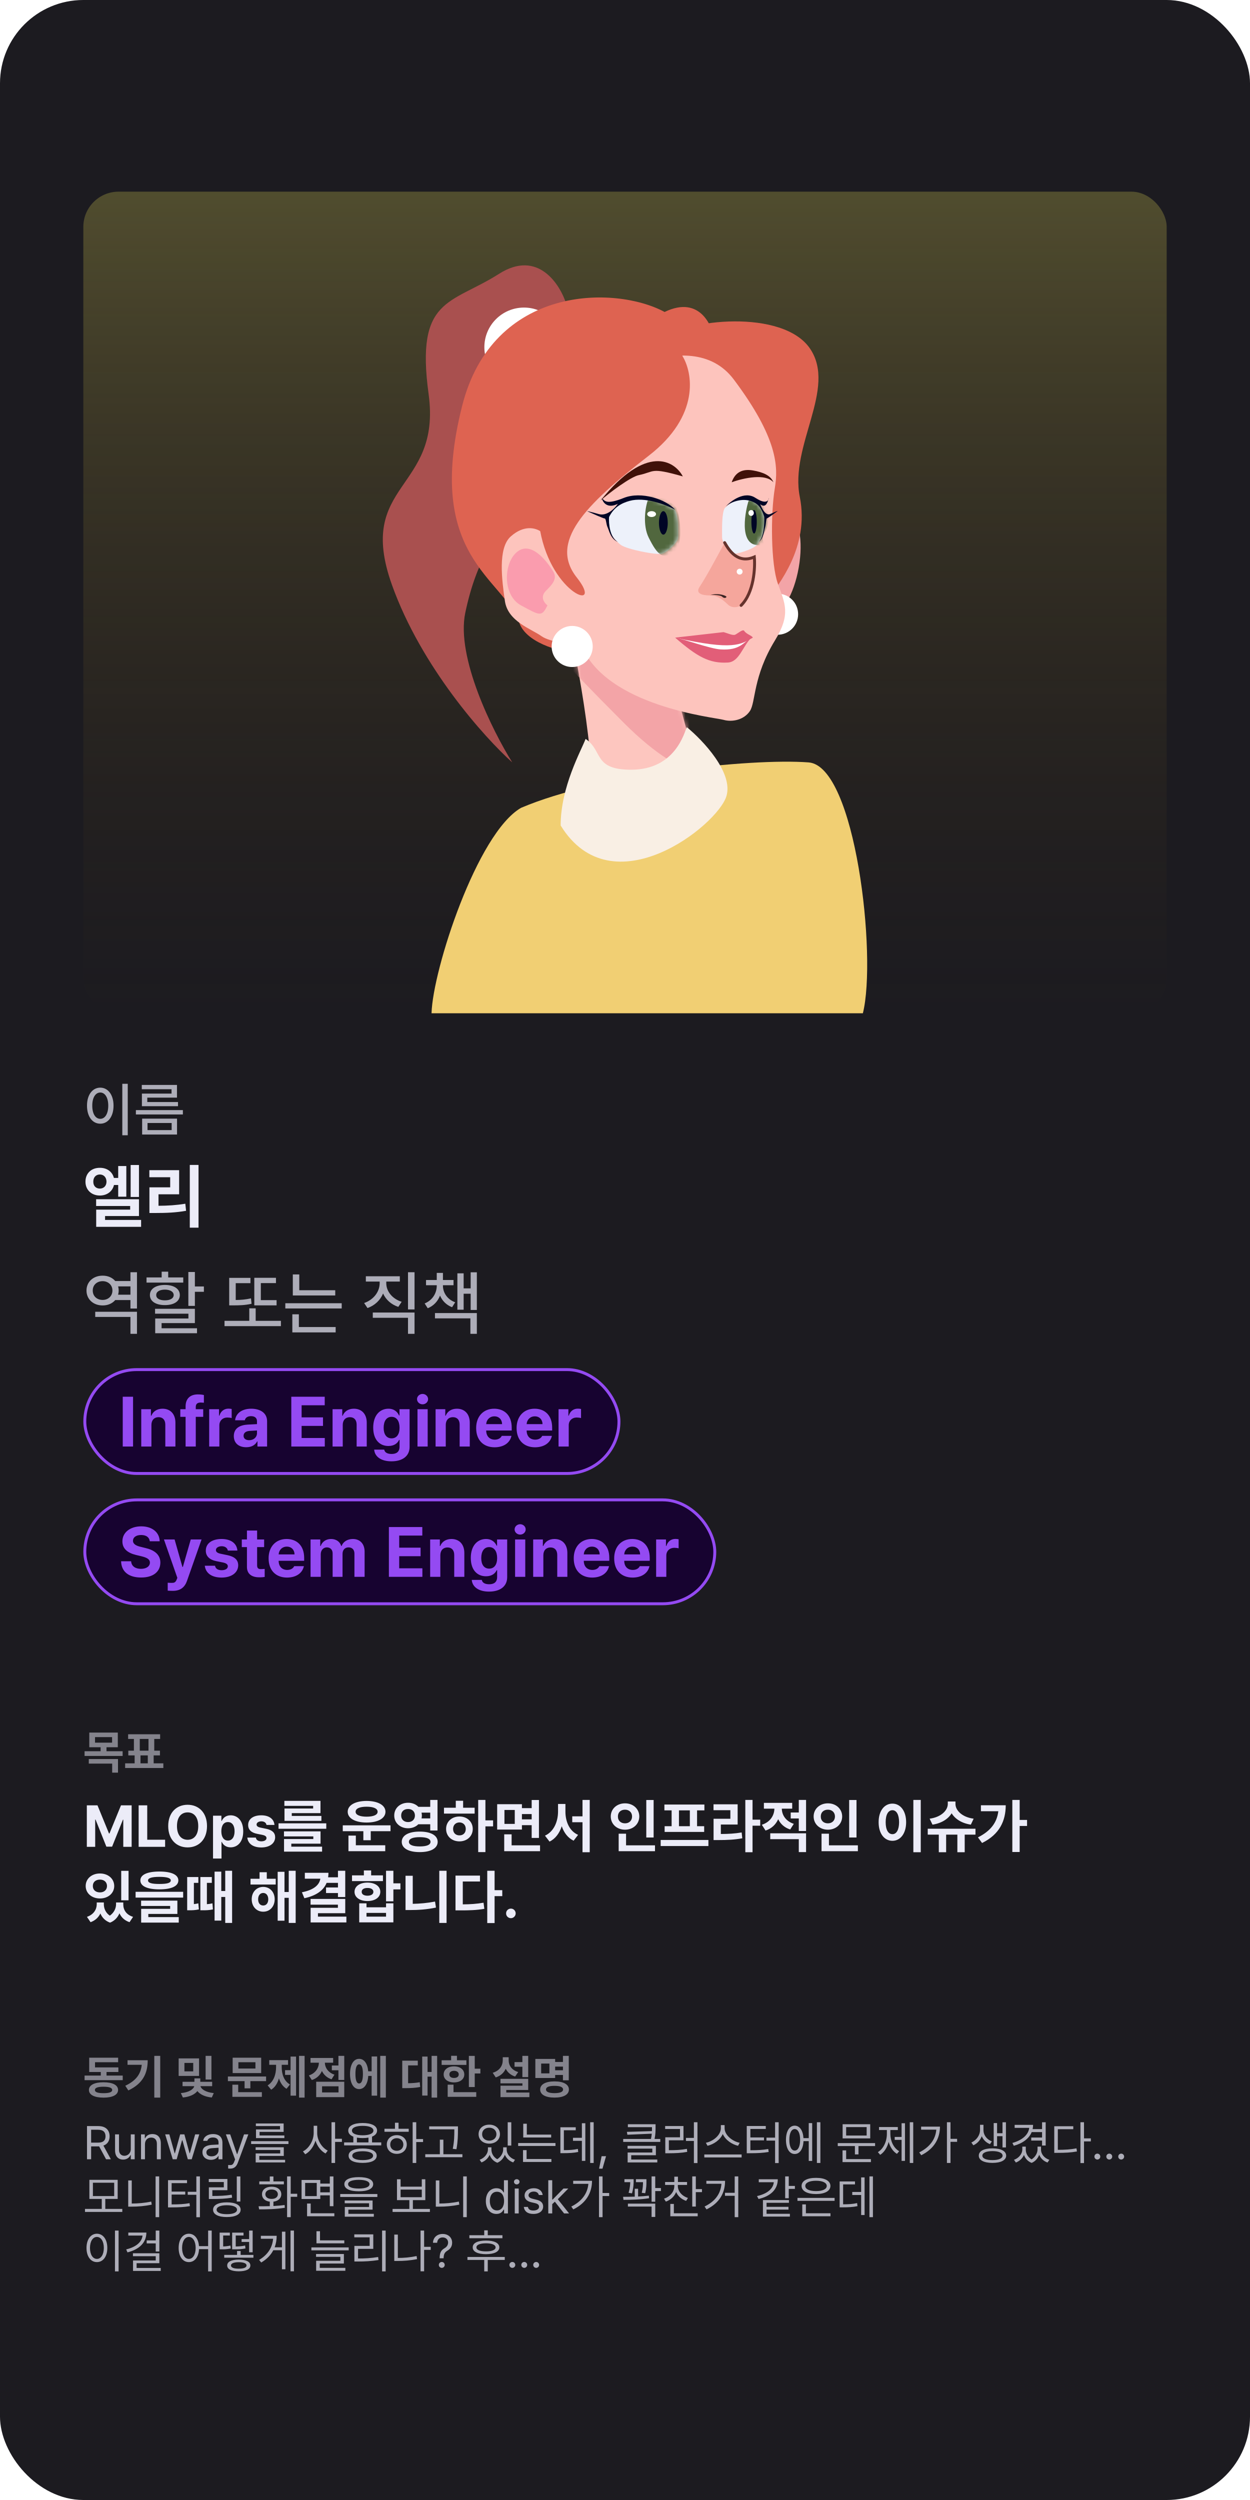 <svg width="300" height="600" viewBox="0 0 300 600" fill="none" xmlns="http://www.w3.org/2000/svg">
<rect width="300" height="600" rx="20" fill="#1C1B20"/>
<rect x="20" y="46" width="260" height="197.183" rx="8.451" fill="url(#paint0_linear_988_3579)" fill-opacity="0.5"/>
<ellipse cx="187.187" cy="135.422" rx="4.577" ry="11.972" transform="rotate(9.959 187.187 135.422)" fill="#F3A4A7"/>
<circle cx="186.62" cy="147.409" r="4.93" fill="white"/>
<path d="M140.191 195.296C144.698 192.761 139.486 163.019 136.317 148.465C143.477 148.465 157.937 149.099 158.5 151.634C159.064 154.17 165.543 178.043 168.712 189.663L152.515 216.775C146.529 210.672 135.684 197.832 140.191 195.296Z" fill="#FDC6BF"/>
<mask id="mask0_988_3579" style="mask-type:alpha" maskUnits="userSpaceOnUse" x="136" y="148" width="33" height="69">
<path d="M140.191 195.296C144.698 192.761 139.486 163.019 136.317 148.465C143.477 148.465 157.937 149.099 158.5 151.634C159.064 154.17 165.543 178.043 168.712 189.663L152.515 216.775C146.529 210.672 135.684 197.832 140.191 195.296Z" fill="#FDC6BF"/>
</mask>
<g mask="url(#mask0_988_3579)">
<path d="M167.655 155.508L172.585 185.085C172.585 185.085 165.895 189.663 149.697 173.465C133.5 157.268 129.627 152.339 129.627 152.339L133.852 142.127L167.655 155.508Z" fill="#F3A4A7"/>
</g>
<path d="M119.77 65.719C129.065 59.804 134.441 68.184 135.967 73.114C139.49 73.114 134.557 78.043 132.444 86.846C130.331 95.648 126.81 115.015 122.937 122.057C119.064 129.099 114.486 133.677 111.669 147.057C109.416 157.761 118.242 175.461 122.937 182.972C116.247 176.986 101.108 160.085 94.065 140.367C85.262 115.719 106.037 117.832 102.868 94.592C99.699 71.353 108.15 73.114 119.77 65.719Z" fill="#A9504F"/>
<circle cx="125.754" cy="83.324" r="9.507" fill="white"/>
<path d="M110.916 97.409C118.24 68.394 147.535 68.418 159.507 74.873C168.238 70.648 171.293 78.747 171.529 82.268L153.571 152.691C152.817 159.733 127.747 158.254 124.648 149.521C120.775 138.606 101.761 133.676 110.916 97.409Z" fill="#DE6351"/>
<path d="M194.414 83.676C187.935 74.099 164.484 76.516 158.498 81.563C150.752 91.421 170.536 98.113 173.353 105.507C175.606 111.423 182.981 134.497 184.859 143.183C186.385 140.601 194.414 131.563 191.949 119.24C189.484 106.916 200.893 93.254 194.414 83.676Z" fill="#DE6351"/>
<path d="M185.963 117.127C186.808 112.057 186.667 105.154 176.104 91.069C165.54 76.985 140.543 92.479 135.965 98.817C131.388 105.155 131.388 128.747 129.977 127.691C128.566 126.634 125.752 125.93 122.583 128.747C119.414 131.564 120.47 139.31 121.174 144.24C121.878 149.169 127.512 150.93 129.977 152.691C131.949 154.099 137.137 154.686 139.484 154.803C145.472 169.592 171.529 172.157 173.641 172.761C175.754 173.365 178.571 172.761 179.979 170.648C181.388 168.536 180.699 162.354 185.963 153.747C189.839 147.409 188.43 144.944 186.667 140.015C185.02 135.409 184.907 123.465 185.963 117.127Z" fill="#FDC4BD"/>
<path d="M132.797 137.198C133.853 138.959 132.447 140.367 131.038 141.776C129.151 143.663 131.395 145.296 131.39 145.296C129.984 148.113 129.628 147.761 125.051 145.296C120.473 142.832 120.825 134.734 124.346 132.269C127.868 129.804 131.741 135.438 132.797 137.198Z" fill="#FA9CAE"/>
<path d="M169.768 153.728C174.538 154.026 178.422 154.093 180.331 153.023C177.866 155.136 177.779 156.382 175.05 156.545C170.584 156.81 164.328 155.209 162.726 153.023C164.694 154.008 167.206 153.568 169.768 153.728Z" fill="white"/>
<path d="M162.021 153.032C176.106 156.193 177.749 154.675 180.683 153.032C180.402 152.468 179.158 152.266 178.571 151.359C178.219 151.006 177.162 151.967 176.458 152.319C175.895 152.601 174.58 151.945 173.641 151.711L162.021 153.032Z" fill="#E25E78"/>
<path d="M146.53 123.029C148.643 119.86 150.403 120.565 152.868 119.508C154.824 118.67 159.482 120.765 161.619 121.944C162.978 122.973 162.726 127.959 162.726 129.015C162.726 130.071 160.261 132.536 158.852 132.888C157.444 133.24 150.403 131.832 148.995 130.776C147.586 129.719 144.417 126.198 146.53 123.029Z" fill="#EDF1FA"/>
<mask id="mask1_988_3579" style="mask-type:alpha" maskUnits="userSpaceOnUse" x="145" y="119" width="18" height="14">
<path d="M146.529 123.03C148.642 119.861 150.402 120.565 152.867 119.509C154.823 118.671 159.481 120.766 161.618 121.945C162.977 122.973 162.725 127.959 162.725 129.016C162.725 130.072 160.26 132.537 158.851 132.889C157.443 133.241 150.402 131.832 148.994 130.776C147.585 129.72 144.416 126.199 146.529 123.03Z" fill="#EDF1FA"/>
</mask>
<g mask="url(#mask1_988_3579)">
<path d="M155.684 129.016C154.259 126.165 154.745 121.739 155.684 119.509C157.093 117.748 161.669 120.565 162.373 121.973C163.078 123.382 164.157 130.315 162.021 132.185C159.204 134.651 157.798 133.242 155.684 129.016Z" fill="#51673E"/>
</g>
<path d="M148.291 130.071C146.319 128.944 146.061 125.611 146.178 124.086C147.367 121.707 149.144 120.755 151.106 120.212C154.719 119.212 159.663 121.034 162.021 122.327C159.909 119.863 153.923 117.817 149.697 119.508C145.472 121.198 145.12 120.212 144.416 119.508C144.768 120.916 146.035 122.043 148.289 120.916C147.585 121.973 145.683 123.945 143.711 123.381C141.74 122.818 141.012 122.677 140.895 122.677C142.186 123.264 144.838 124.438 145.12 124.438C145.472 124.438 145.472 125.846 145.824 126.55C146.176 127.254 146.532 129.366 148.291 130.071Z" fill="#000525"/>
<ellipse cx="159.205" cy="125.494" rx="1.056" ry="2.817" fill="#000525"/>
<ellipse cx="156.387" cy="123.381" rx="1.056" ry="0.704" fill="white"/>
<path d="M183.207 122.991C181.915 119.822 180.838 120.526 179.331 119.47C178.135 118.631 175.286 120.727 173.979 121.906C173.149 122.934 173.303 127.92 173.303 128.976C173.303 130.033 174.81 132.498 175.671 132.85C176.533 133.202 180.838 131.793 181.7 130.737C182.561 129.681 184.499 126.16 183.207 122.991Z" fill="#EDF1FA"/>
<mask id="mask2_988_3579" style="mask-type:alpha" maskUnits="userSpaceOnUse" x="173" y="119" width="11" height="14">
<path d="M183.208 122.991C181.916 119.822 180.839 120.526 179.332 119.47C178.136 118.631 175.287 120.727 173.98 121.906C173.15 122.934 173.304 127.92 173.304 128.976C173.304 130.033 174.811 132.498 175.672 132.85C176.534 133.202 180.839 131.793 181.701 130.737C182.562 129.681 184.5 126.16 183.208 122.991Z" fill="#EDF1FA"/>
</mask>
<g mask="url(#mask2_988_3579)">
<path d="M183.654 127.547C185.032 125.294 184.228 120.27 183.654 118.04C182.792 116.28 179.994 119.097 179.563 120.505C179.133 121.914 176.966 130.859 182.093 130.859C184.91 130.859 181.931 130.364 183.654 127.547Z" fill="#51673E"/>
</g>
<path d="M183.422 124.047C183.494 125.573 183.336 128.906 182.13 130.033C183.206 129.328 183.423 127.216 183.639 126.512C183.854 125.808 183.854 124.399 184.069 124.399C184.242 124.399 185.864 123.225 186.653 122.639C186.582 122.639 186.137 122.779 184.931 123.343C183.725 123.906 182.875 122.057 182.444 121C183.593 121.939 184.105 120.903 184.368 119.988C184.462 119.826 184.5 119.639 184.5 119.469C184.464 119.626 184.421 119.804 184.368 119.988C184.074 120.494 183.229 120.751 181.27 119.469C178.686 117.779 175.455 120.174 174.163 121.582C175.549 120.339 178.181 119.511 180.332 120.296C181.633 120.771 182.643 121.499 183.422 124.047Z" fill="#000525"/>
<ellipse rx="0.646" ry="2.817" transform="matrix(-1 0 0 1 180.979 125.226)" fill="#000525"/>
<ellipse rx="0.646" ry="0.704" transform="matrix(-1 0 0 1 180.275 123.113)" fill="white"/>
<path d="M155.685 109.38C168.08 99.803 166.249 89.427 163.784 85.437C163.784 70.951 143.007 78.395 129.627 88.606C116.246 98.817 126.81 111.845 129.627 127.338C132.443 142.831 145.122 147.057 138.432 138.606C131.742 130.155 140.192 121.352 155.685 109.38Z" fill="#DE6351"/>
<path d="M144.111 120.155C155.13 106.451 161.881 110.567 163.879 114.338C155.907 112.074 157.246 113.217 153.315 114.029C151.364 114.432 146.351 118.179 144.111 120.155Z" fill="#401109"/>
<path d="M175.604 115.745C178.575 114.664 183.781 113.593 185.618 115.744C184.977 114.122 183.149 113.324 180.682 112.903C178.216 112.482 176.45 113.316 175.604 115.745Z" fill="#401109"/>
<path d="M103.57 243.183C103.852 232.761 114.486 199.986 125.049 193.883C144.063 185.784 179.979 181.921 194.063 182.977C205.331 183.822 210.495 229.568 207.091 243.183H103.57Z" fill="#F1CF73"/>
<path d="M140.543 177.338C139.486 180.155 134.557 188.817 134.557 198.113C146.881 218.183 172.233 198.113 174.345 191.071C176.036 185.437 168.712 177.69 164.838 174.521C164.251 175.695 162.184 184.733 151.458 184.733C142.303 184.733 144.768 180.155 140.543 177.338Z" fill="#F9EFE4"/>
<path d="M172.937 155.86C177.707 156.158 178.422 154.093 180.331 153.023C178.219 155.136 177.427 158.847 174.698 159.009C170.232 159.275 167.303 157.601 162.021 153.023C164.134 153.376 170.376 155.699 172.937 155.86Z" fill="#E25E78"/>
<g filter="url(#filter0_f_988_3579)">
<path d="M181.035 133.677C177.091 135.367 174.97 132.112 173.913 130.234C171.448 134.811 169.338 138.685 167.93 140.797C166.522 142.91 169.691 142.91 170.747 142.91C171.803 142.91 173.212 143.614 174.62 145.023C175.747 146.149 177.254 145.675 177.866 145.296C180.965 142.198 181.27 136.259 181.035 133.677Z" fill="#F5A69C"/>
</g>
<path d="M173.916 130.234C174.972 132.112 177.092 135.367 181.035 133.677C181.27 136.259 180.965 142.198 177.866 145.296" stroke="#65332D" stroke-width="0.704" stroke-linecap="round"/>
<path d="M170.473 142.831C172.163 142.268 173.994 142.831 174.346 143.183C174.346 143.535 173.788 143.68 173.29 143.183C172.937 142.831 171.06 142.714 170.473 142.831Z" fill="#3A2323"/>
<circle cx="177.515" cy="137.198" r="0.704" fill="white"/>
<circle cx="137.324" cy="155.156" r="4.93" fill="white"/>
<path d="M30.66 260.113H29.353V272.464H30.66V260.113ZM20.88 265.353C20.88 268.015 22.208 269.693 24.071 269.686C25.901 269.693 27.249 268.015 27.249 265.353C27.249 262.719 25.901 261.041 24.071 261.034C22.208 261.041 20.88 262.719 20.88 265.353ZM22.146 265.353C22.139 263.421 22.923 262.21 24.071 262.203C25.199 262.21 25.983 263.421 25.983 265.353C25.983 267.313 25.199 268.517 24.071 268.517C22.923 268.517 22.139 267.313 22.146 265.353ZM43.891 266.426H32.613V267.471H43.891V266.426ZM34.029 261.419H41.168V262.465H34.057V265.491H42.722V264.487H35.35V263.428H42.475V260.388H34.029V261.419ZM34.112 272.285H42.488V268.475H34.112V272.285ZM35.405 271.226V269.521H41.196V271.226H35.405Z" fill="#ECECF8" fill-opacity="0.7"/>
<path d="M33.353 279.6H31.356V287.275H33.353V279.6ZM20.512 283.61C20.503 285.558 21.948 286.928 23.961 286.928C25.686 286.928 27.006 285.921 27.353 284.403H28.368V287.209H30.316V279.847H28.368V282.703H27.337C26.957 281.192 25.653 280.26 23.961 280.276C21.948 280.26 20.503 281.58 20.512 283.61ZM22.393 283.61C22.385 282.529 23.037 281.886 23.961 281.877C24.877 281.886 25.546 282.529 25.562 283.61C25.546 284.642 24.877 285.253 23.961 285.261C23.037 285.253 22.385 284.642 22.393 283.61ZM23.07 289.437H31.24V290.312H23.087V294.438H33.864V292.787H25.216V291.847H33.353V287.819H23.07V289.437ZM47.646 279.583H45.55V294.636H47.646V279.583ZM35.845 282.538H40.846V284.964H35.862V291.12H37.215C39.955 291.12 42.191 291.03 44.659 290.592L44.477 288.892C42.274 289.255 40.334 289.371 38.04 289.387V286.631H42.992V280.838H35.845V282.538Z" fill="#ECECF8"/>
<path d="M32.874 314.823H22.855V316.061H31.306V320.121H32.874V314.823ZM20.759 309.723C20.751 311.827 22.41 313.313 24.638 313.305C25.892 313.313 26.965 312.826 27.659 312.017H31.306V314.047H32.874V305.332H31.306V307.445H27.659C26.974 306.636 25.892 306.149 24.638 306.158C22.41 306.149 20.751 307.635 20.759 309.723ZM22.261 309.723C22.253 308.402 23.252 307.486 24.638 307.478C25.967 307.486 26.982 308.402 26.982 309.723C26.982 311.076 25.967 311.976 24.638 311.984C23.252 311.976 22.253 311.076 22.261 309.723ZM28.343 310.73C28.434 310.416 28.484 310.078 28.484 309.723C28.484 309.376 28.434 309.046 28.352 308.733H31.306V310.73H28.343ZM46.772 305.283H45.204V313.42H46.772V310.036H48.934V308.749H46.772V305.283ZM35.168 307.825H43.982V306.587H40.367V305.2H38.8V306.587H35.168V307.825ZM35.977 310.812C35.969 312.314 37.405 313.23 39.575 313.222C41.746 313.23 43.157 312.314 43.157 310.812C43.157 309.319 41.746 308.386 39.575 308.386C37.405 308.386 35.969 309.319 35.977 310.812ZM37.215 315.285H45.22V316.441H37.248V319.973H47.283V318.784H38.783V317.546H46.772V314.113H37.215V315.285ZM37.496 310.812C37.479 310.012 38.296 309.517 39.575 309.508C40.846 309.517 41.671 310.012 41.688 310.812C41.671 311.613 40.846 312.083 39.575 312.083C38.296 312.083 37.479 311.613 37.496 310.812ZM66.38 312.034H62.6V307.94H66.231V306.669H61.032V313.288H66.38V312.034ZM53.885 318.273H67.42V317.002H61.362V313.998H59.827V317.002H53.885V318.273ZM55.008 313.288H55.883C57.45 313.296 58.787 313.255 60.372 312.908L60.24 311.604C58.961 311.893 57.805 311.984 56.576 312.001V307.957H60.108V306.686H55.008V313.288ZM80.459 309.657H71.827V305.861H70.275V310.911H80.459V309.657ZM68.476 314.031H82.01V312.776H68.476V314.031ZM70.16 319.775H80.558V318.487H71.728V315.434H70.16V319.775ZM92.706 307.99V307.577H95.957V306.306H87.804V307.577H91.121V307.99C91.113 309.995 89.694 311.926 87.391 312.727L88.2 313.932C89.958 313.313 91.27 312.042 91.938 310.441C92.607 311.926 93.894 313.09 95.594 313.651L96.403 312.43C94.117 311.712 92.706 309.888 92.706 307.99ZM89.471 316.275H97.921V320.121H99.489V315.005H89.471V316.275ZM97.921 314.262H99.489V305.332H97.921V314.262ZM106.306 308.584V308.452H108.848V307.198H106.306V305.498H104.821V307.198H102.246V308.452H104.821V308.584C104.812 310.375 103.789 312.067 101.916 312.826L102.658 313.981C104.094 313.395 105.085 312.289 105.605 310.944C106.133 312.182 107.107 313.197 108.501 313.734L109.244 312.545C107.362 311.877 106.306 310.251 106.306 308.584ZM104.392 316.408H112.892V320.121H114.443V315.137H104.392V316.408ZM109.772 314.328H111.274V310.499H112.958V314.394H114.443V305.349H112.958V309.211H111.274V305.597H109.772V314.328Z" fill="#ECECF8" fill-opacity="0.7"/>
<rect x="20.352" y="328.704" width="128.197" height="24.93" rx="12.465" fill="#170330"/>
<path d="M31.934 335.219H29.458V347.169H31.934V335.219ZM36.341 341.986C36.341 340.806 37.042 340.121 38.057 340.121C39.072 340.121 39.666 340.781 39.675 341.887V347.169H42.101V341.458C42.109 339.37 40.888 338.091 39.015 338.091C37.686 338.091 36.729 338.743 36.324 339.775H36.225V338.207H33.898V347.169H36.341V341.986ZM48.769 338.207H46.987V337.662C46.987 336.911 47.407 336.614 48.191 336.606C48.324 336.614 48.579 336.622 48.934 336.655V334.806C48.505 334.707 48.035 334.658 47.482 334.658C45.683 334.658 44.544 335.64 44.544 337.53V338.207H43.273V340.039H44.544V347.169H46.987V340.039H48.769V338.207ZM50.205 347.169H52.648V342.069C52.64 340.971 53.457 340.204 54.562 340.204C54.901 340.204 55.371 340.261 55.602 340.336V338.157C55.388 338.108 55.074 338.075 54.827 338.075C53.82 338.075 52.986 338.66 52.664 339.758H52.565V338.207H50.205V347.169ZM56.114 344.66C56.122 346.434 57.385 347.342 59.102 347.334C60.43 347.342 61.288 346.756 61.726 345.931H61.792V347.169H64.103V341.128C64.111 338.966 62.262 338.091 60.306 338.091C57.93 338.091 56.576 339.312 56.428 340.864H58.755C58.887 340.253 59.407 339.882 60.24 339.874C61.156 339.882 61.668 340.311 61.676 341.062V341.788C61.297 341.805 60.092 341.862 59.448 341.904C57.723 342.011 56.122 342.663 56.114 344.66ZM58.458 344.594C58.458 343.901 58.994 343.497 59.844 343.422C60.257 343.389 61.305 343.331 61.676 343.315V343.967C61.685 344.916 60.909 345.642 59.795 345.65C59.011 345.642 58.458 345.279 58.458 344.594ZM69.912 347.169H77.951V345.122H72.388V342.217H77.521V340.171H72.388V337.266H77.934V335.219H69.912V347.169ZM82.258 341.986C82.258 340.806 82.96 340.121 83.975 340.121C84.99 340.121 85.584 340.781 85.593 341.887V347.169H88.019V341.458C88.027 339.37 86.806 338.091 84.932 338.091C83.604 338.091 82.646 338.743 82.242 339.775H82.143V338.207H79.816V347.169H82.258V341.986ZM93.944 350.718C96.494 350.718 98.293 349.554 98.302 347.268V338.207H95.875V339.709H95.776C95.446 338.982 94.72 338.091 93.218 338.091C91.237 338.091 89.57 339.601 89.57 342.63C89.57 345.617 91.196 347.045 93.218 347.037C94.662 347.045 95.454 346.311 95.776 345.584H95.892V347.218C95.883 348.465 95.124 348.952 93.994 348.952C93.02 348.952 92.343 348.63 92.211 347.912H89.801C89.942 349.603 91.468 350.718 93.944 350.718ZM92.079 342.663C92.071 341.12 92.731 340.039 93.977 340.039C95.207 340.039 95.892 341.07 95.892 342.663C95.892 344.256 95.198 345.197 93.977 345.205C92.739 345.197 92.071 344.214 92.079 342.663ZM100.2 347.169H102.642V338.207H100.2V347.169ZM100.084 335.797C100.084 336.474 100.687 337.035 101.421 337.035C102.147 337.035 102.75 336.474 102.741 335.797C102.75 335.104 102.147 334.551 101.421 334.542C100.687 334.551 100.084 335.104 100.084 335.797ZM106.983 341.986C106.983 340.806 107.685 340.121 108.7 340.121C109.715 340.121 110.309 340.781 110.317 341.887V347.169H112.744V341.458C112.752 339.37 111.531 338.091 109.657 338.091C108.328 338.091 107.371 338.743 106.967 339.775H106.868V338.207H104.541V347.169H106.983V341.986ZM118.702 347.351C120.914 347.342 122.399 346.269 122.746 344.611H120.419C120.179 345.147 119.585 345.51 118.752 345.518C117.489 345.51 116.688 344.677 116.688 343.323H122.812V342.63C122.812 339.577 120.955 338.091 118.603 338.091C115.979 338.091 114.27 339.964 114.279 342.729C114.27 345.568 115.954 347.342 118.702 347.351ZM116.688 341.788C116.738 340.757 117.53 339.915 118.653 339.923C119.742 339.915 120.493 340.699 120.501 341.788H116.688ZM128.407 347.351C130.619 347.342 132.104 346.269 132.451 344.611H130.124C129.884 345.147 129.29 345.51 128.457 345.518C127.194 345.51 126.394 344.677 126.394 343.323H132.517V342.63C132.517 339.577 130.66 338.091 128.308 338.091C125.684 338.091 123.975 339.964 123.984 342.729C123.975 345.568 125.659 347.342 128.407 347.351ZM126.394 341.788C126.443 340.757 127.235 339.915 128.358 339.923C129.447 339.915 130.198 340.699 130.206 341.788H126.394ZM134.052 347.169H136.495V342.069C136.486 340.971 137.304 340.204 138.409 340.204C138.748 340.204 139.218 340.261 139.449 340.336V338.157C139.235 338.108 138.921 338.075 138.673 338.075C137.667 338.075 136.833 338.66 136.511 339.758H136.412V338.207H134.052V347.169Z" fill="#944AF2"/>
<rect x="20.352" y="328.704" width="128.197" height="24.93" rx="12.465" stroke="#944AF2" stroke-width="0.704"/>
<rect x="20.352" y="359.972" width="151.197" height="24.93" rx="12.465" fill="#170330"/>
<path d="M35.945 369.903H38.321C38.288 367.791 36.547 366.322 33.898 366.322C31.282 366.322 29.367 367.766 29.375 369.936C29.375 371.686 30.613 372.693 32.627 373.188L33.931 373.501C35.235 373.823 35.978 374.203 35.978 375.02C35.978 375.911 35.136 376.522 33.832 376.522C32.511 376.522 31.554 375.911 31.472 374.706H29.062C29.136 377.273 30.977 378.61 33.865 378.602C36.778 378.61 38.478 377.207 38.486 375.02C38.478 373.031 36.951 371.991 34.905 371.521L33.832 371.257C32.8 371.026 31.909 370.638 31.917 369.771C31.925 368.979 32.627 368.401 33.881 368.401C35.094 368.401 35.846 368.954 35.945 369.903ZM41.49 381.804C43.38 381.795 44.362 380.871 44.874 379.427L48.373 369.474H45.782L43.884 376.076H43.785L41.903 369.474H39.345L42.563 378.684L42.415 379.064C42.117 379.839 41.73 379.889 41.243 379.889C40.937 379.889 40.566 379.881 40.252 379.856V381.754C40.566 381.787 41.012 381.795 41.49 381.804ZM54.678 372.132H56.972C56.84 370.431 55.437 369.359 53.176 369.359C50.865 369.359 49.388 370.431 49.396 372.148C49.388 373.477 50.263 374.351 51.971 374.69L53.457 374.987C54.298 375.16 54.678 375.449 54.678 375.911C54.678 376.489 54.084 376.844 53.193 376.852C52.293 376.844 51.724 376.481 51.608 375.779H49.149C49.355 377.529 50.775 378.61 53.193 378.618C55.578 378.61 57.162 377.43 57.17 375.664C57.162 374.376 56.32 373.6 54.579 373.237L52.978 372.907C52.128 372.734 51.814 372.42 51.823 372.016C51.814 371.471 52.417 371.1 53.209 371.092C54.026 371.1 54.571 371.504 54.678 372.132ZM63.393 369.474H61.709V367.328H59.267V369.474H58.029V371.306H59.267V376.027C59.25 377.768 60.455 378.56 62.221 378.552C62.823 378.56 63.261 378.511 63.525 378.47V376.538C63.228 376.563 62.799 376.588 62.551 376.588C62.056 376.571 61.701 376.398 61.709 375.68V371.306H63.393V369.474ZM68.889 378.618C71.101 378.61 72.586 377.537 72.933 375.878H70.606C70.366 376.415 69.772 376.778 68.939 376.786C67.676 376.778 66.876 375.944 66.876 374.591H72.999V373.898C72.999 370.844 71.142 369.359 68.79 369.359C66.166 369.359 64.457 371.232 64.466 373.997C64.457 376.836 66.141 378.61 68.889 378.618ZM66.876 373.056C66.925 372.024 67.717 371.182 68.84 371.191C69.929 371.182 70.68 371.966 70.688 373.056H66.876ZM74.534 378.437H76.977V373.056C76.968 372.041 77.612 371.372 78.446 371.372C79.279 371.372 79.84 371.942 79.832 372.825V378.437H82.209V372.957C82.201 372.008 82.745 371.372 83.661 371.372C84.462 371.372 85.073 371.867 85.064 372.891V378.437H87.507V372.412C87.507 370.456 86.344 369.359 84.685 369.359C83.373 369.359 82.349 370.027 81.978 371.042H81.895C81.598 370.011 80.682 369.359 79.453 369.359C78.248 369.359 77.34 369.994 76.96 371.042H76.861V369.474H74.534V378.437ZM93.333 378.437H101.372V376.39H95.809V373.485H100.942V371.438H95.809V368.533H101.355V366.487H93.333V378.437ZM105.679 373.254C105.679 372.074 106.381 371.389 107.396 371.389C108.411 371.389 109.005 372.049 109.013 373.155V378.437H111.44V372.726C111.448 370.638 110.227 369.359 108.353 369.359C107.025 369.359 106.067 370.011 105.663 371.042H105.564V369.474H103.237V378.437H105.679V373.254ZM117.365 381.985C119.915 381.985 121.714 380.822 121.723 378.536V369.474H119.296V370.976H119.197C118.867 370.25 118.141 369.359 116.639 369.359C114.658 369.359 112.991 370.869 112.991 373.898C112.991 376.885 114.617 378.313 116.639 378.304C118.083 378.313 118.875 377.578 119.197 376.852H119.313V378.486C119.304 379.732 118.545 380.219 117.415 380.219C116.441 380.219 115.764 379.897 115.632 379.179H113.222C113.363 380.871 114.889 381.985 117.365 381.985ZM115.5 373.931C115.492 372.387 116.152 371.306 117.398 371.306C118.628 371.306 119.313 372.338 119.313 373.931C119.313 375.523 118.62 376.464 117.398 376.472C116.16 376.464 115.492 375.482 115.5 373.931ZM123.621 378.437H126.063V369.474H123.621V378.437ZM123.505 367.064C123.505 367.741 124.108 368.302 124.842 368.302C125.568 368.302 126.171 367.741 126.162 367.064C126.171 366.371 125.568 365.818 124.842 365.81C124.108 365.818 123.505 366.371 123.505 367.064ZM130.404 373.254C130.404 372.074 131.106 371.389 132.121 371.389C133.136 371.389 133.73 372.049 133.738 373.155V378.437H136.165V372.726C136.173 370.638 134.952 369.359 133.078 369.359C131.749 369.359 130.792 370.011 130.388 371.042H130.289V369.474H127.962V378.437H130.404V373.254ZM142.123 378.618C144.335 378.61 145.82 377.537 146.167 375.878H143.84C143.6 376.415 143.006 376.778 142.173 376.786C140.91 376.778 140.109 375.944 140.109 374.591H146.233V373.898C146.233 370.844 144.376 369.359 142.024 369.359C139.4 369.359 137.691 371.232 137.7 373.997C137.691 376.836 139.375 378.61 142.123 378.618ZM140.109 373.056C140.159 372.024 140.951 371.182 142.074 371.191C143.163 371.182 143.914 371.966 143.922 373.056H140.109ZM151.828 378.618C154.04 378.61 155.525 377.537 155.872 375.878H153.545C153.305 376.415 152.711 376.778 151.878 376.786C150.615 376.778 149.815 375.944 149.815 374.591H155.938V373.898C155.938 370.844 154.081 369.359 151.729 369.359C149.105 369.359 147.396 371.232 147.405 373.997C147.396 376.836 149.08 378.61 151.828 378.618ZM149.815 373.056C149.864 372.024 150.656 371.182 151.779 371.191C152.868 371.182 153.619 371.966 153.627 373.056H149.815ZM157.473 378.437H159.916V373.336C159.907 372.239 160.725 371.471 161.83 371.471C162.169 371.471 162.639 371.529 162.87 371.603V369.425C162.656 369.375 162.342 369.342 162.094 369.342C161.088 369.342 160.254 369.928 159.932 371.026H159.833V369.474H157.473V378.437Z" fill="#944AF2"/>
<rect x="20.352" y="359.972" width="151.197" height="24.93" rx="12.465" stroke="#944AF2" stroke-width="0.704"/>
<path d="M28.275 415.818H21.43V419.339H24.148V420.296H20.297V421.429H29.43V420.296H25.557V419.339H28.275V415.818ZM21.309 423.267H26.921V425.435H28.319V422.167H21.309V423.267ZM22.806 418.238V416.907H26.899V418.238H22.806ZM39.201 423.201H36.879V421.297H38.387V420.164H37.022V417.347H38.431V416.225H30.75V417.347H32.137V420.164H30.794V421.297H32.313V423.201H30.035V424.323H39.201V423.201ZM33.545 420.164V417.347H35.636V420.164H33.545ZM33.721 423.201V421.297H35.471V423.201H33.721Z" fill="#ECECF8" fill-opacity="0.5"/>
<path d="M20.839 433.281V443.239H22.847V436.692H22.93L25.529 443.198H26.905L29.504 436.72H29.587V443.239H31.595V433.281H29.037L26.272 440.034H26.162L23.397 433.281H20.839ZM33.273 443.239H39.627V441.534H35.336V433.281H33.273V443.239ZM49.682 438.26C49.682 435.007 47.667 433.144 45.033 433.144C42.378 433.144 40.37 435.007 40.37 438.26C40.37 441.499 42.378 443.377 45.033 443.377C47.667 443.377 49.682 441.513 49.682 438.26ZM42.475 438.26C42.475 436.128 43.486 434.98 45.033 434.973C46.567 434.98 47.584 436.128 47.578 438.26C47.584 440.385 46.567 441.541 45.033 441.547C43.486 441.541 42.475 440.385 42.475 438.26ZM51.126 446.045H53.162V442.043H53.217C53.506 442.662 54.132 443.363 55.349 443.363C57.054 443.363 58.382 442.008 58.375 439.512C58.382 436.953 56.999 435.674 55.349 435.674C54.09 435.674 53.499 436.417 53.217 437.022H53.134V435.771H51.126V446.045ZM53.121 439.498C53.114 438.157 53.684 437.297 54.702 437.297C55.755 437.297 56.305 438.198 56.298 439.498C56.305 440.818 55.741 441.733 54.702 441.74C53.691 441.733 53.114 440.846 53.121 439.498ZM63.959 437.985H65.871C65.761 436.568 64.592 435.674 62.707 435.674C60.782 435.674 59.551 436.568 59.558 437.999C59.551 439.106 60.28 439.835 61.703 440.117L62.941 440.365C63.643 440.509 63.959 440.75 63.959 441.135C63.959 441.616 63.464 441.912 62.721 441.919C61.972 441.912 61.497 441.609 61.401 441.025H59.351C59.523 442.483 60.706 443.384 62.721 443.391C64.709 443.384 66.029 442.4 66.036 440.929C66.029 439.856 65.328 439.209 63.877 438.907L62.542 438.632C61.834 438.487 61.573 438.226 61.58 437.889C61.573 437.435 62.075 437.125 62.735 437.119C63.416 437.125 63.87 437.462 63.959 437.985ZM78.305 437.6H66.847V438.907H78.305V437.6ZM68.154 440.736H75.196V441.369H68.168V444.395H77.301V443.198H69.915V442.483H76.93V439.526H68.154V440.736ZM68.25 433.405H75.155V434.038H68.278V437.009H77.136V435.826H70.025V435.152H76.916V432.208H68.25V433.405ZM93.724 438.081H82.266V439.484H87.204V441.658H88.978V439.484H93.724V438.081ZM83.449 434.822C83.449 436.417 85.265 437.407 87.988 437.407C90.698 437.407 92.506 436.417 92.513 434.822C92.506 433.233 90.698 432.236 87.988 432.222C85.265 432.236 83.449 433.233 83.449 434.822ZM83.628 444.285H92.458V442.868H85.402V440.543H83.628V444.285ZM85.347 434.822C85.34 434.024 86.372 433.611 87.988 433.611C89.604 433.611 90.629 434.024 90.629 434.822C90.629 435.585 89.604 435.998 87.988 436.004C86.372 435.998 85.34 435.585 85.347 434.822ZM97.946 432.662C96.048 432.655 94.604 433.941 94.618 435.729C94.604 437.497 96.048 438.79 97.946 438.783C98.936 438.79 99.803 438.425 100.401 437.82H103.255V439.319H105.002V431.988H103.255V433.639H100.415C99.817 433.027 98.943 432.655 97.946 432.662ZM96.282 435.729C96.275 434.732 96.97 434.154 97.946 434.161C98.888 434.154 99.576 434.732 99.583 435.729C99.576 436.692 98.888 437.304 97.946 437.297C96.97 437.304 96.275 436.692 96.282 435.729ZM96.419 442.043C96.419 443.597 98.077 444.512 100.725 444.505C103.372 444.512 105.037 443.597 105.043 442.043C105.037 440.488 103.372 439.574 100.725 439.581C98.077 439.574 96.419 440.488 96.419 442.043ZM98.139 442.043C98.139 441.293 99.067 440.922 100.725 440.915C102.416 440.922 103.317 441.293 103.324 442.043C103.317 442.772 102.416 443.143 100.725 443.143C99.067 443.143 98.139 442.772 98.139 442.043ZM101.165 435.028H103.255V436.417H101.172C101.22 436.197 101.247 435.97 101.247 435.729C101.247 435.489 101.22 435.248 101.165 435.028ZM116.501 431.988H114.768V444.505H116.501V438.329H118.344V436.885H116.501V431.988ZM106.556 435.262H113.915V433.859H111.15V432.181H109.39V433.859H106.556V435.262ZM107.065 438.948C107.058 440.695 108.42 441.926 110.27 441.933C112.093 441.926 113.461 440.695 113.461 438.948C113.461 437.201 112.093 435.956 110.27 435.963C108.42 435.956 107.058 437.201 107.065 438.948ZM108.743 438.948C108.743 437.985 109.383 437.394 110.27 437.38C111.144 437.394 111.783 437.985 111.783 438.948C111.783 439.918 111.144 440.495 110.27 440.488C109.383 440.495 108.743 439.918 108.743 438.948ZM125.262 433.006H119.321V439.099H125.262V438.04H127.601V441.107H129.347V432.002H127.601V433.955H125.262V433.006ZM121.012 444.285H129.609V442.882H122.787V440.241H121.012V444.285ZM121.067 437.737V434.395H123.543V437.737H121.067ZM125.262 436.651V435.372H127.601V436.651H125.262ZM135.702 434.822V432.951H133.928V434.822C133.914 437.174 132.937 439.587 130.792 440.557L131.892 441.988C133.323 441.286 134.285 439.938 134.822 438.295C135.344 439.842 136.28 441.094 137.669 441.768L138.742 440.365C136.658 439.464 135.709 437.174 135.702 434.822ZM137.339 437.339H139.801V444.532H141.534V431.988H139.801V435.922H137.339V437.339ZM156.87 432.002H155.109V440.997H156.87V432.002ZM146.582 435.949C146.582 437.813 148.081 439.127 150.007 439.127C151.925 439.127 153.425 437.813 153.431 435.949C153.425 434.113 151.925 432.793 150.007 432.8C148.081 432.793 146.582 434.113 146.582 435.949ZM148.301 435.949C148.287 434.932 149.023 434.32 150.007 434.326C150.956 434.32 151.692 434.932 151.698 435.949C151.692 436.995 150.956 437.6 150.007 437.6C149.023 437.6 148.287 436.995 148.301 435.949ZM148.48 444.285H157.2V442.882H150.254V440.089H148.48V444.285ZM170.019 441.589H158.562V443.047H170.019V441.589ZM159.456 434.491H161.189V438.288H159.511V439.663H169.001V438.288H167.296V434.491H169.056V433.089H159.456V434.491ZM162.949 438.288V434.491H165.563V438.288H162.949ZM180.61 431.988H178.877V444.532H180.61V438.164H182.453V436.72H180.61V431.988ZM171.243 434.45H175.287V436.5H171.257V441.616H172.316C174.517 441.616 176.236 441.541 178.148 441.19L177.997 439.787C176.333 440.069 174.826 440.151 173.004 440.158V437.889H177.034V433.033H171.243V434.45ZM190.128 432.69H183.334V434.079H185.851C185.837 435.633 184.902 437.29 182.838 437.944L183.732 439.333C185.211 438.858 186.208 437.854 186.765 436.61C187.309 437.731 188.264 438.638 189.647 439.072L190.513 437.724C188.54 437.07 187.646 435.551 187.639 434.079H190.128V432.69ZM184.86 441.396H191.71V444.505H193.457V439.993H184.86V441.396ZM189.771 436.431H191.71V439.443H193.457V431.988H191.71V435H189.771V436.431ZM205.561 432.002H203.8V440.997H205.561V432.002ZM195.272 435.949C195.272 437.813 196.772 439.127 198.697 439.127C200.616 439.127 202.115 437.813 202.122 435.949C202.115 434.113 200.616 432.793 198.697 432.8C196.772 432.793 195.272 434.113 195.272 435.949ZM196.992 435.949C196.978 434.932 197.714 434.32 198.697 434.326C199.646 434.32 200.382 434.932 200.389 435.949C200.382 436.995 199.646 437.6 198.697 437.6C197.714 437.6 196.978 436.995 196.992 435.949ZM197.17 444.285H205.891V442.882H198.945V440.089H197.17V444.285ZM220.979 431.988H219.205V444.532H220.979V431.988ZM210.87 437.325C210.863 440.076 212.259 441.795 214.185 441.795C216.069 441.795 217.472 440.076 217.472 437.325C217.472 434.595 216.069 432.868 214.185 432.868C212.259 432.868 210.863 434.595 210.87 437.325ZM212.562 437.325C212.555 435.468 213.208 434.45 214.185 434.45C215.134 434.45 215.773 435.468 215.78 437.325C215.773 439.189 215.134 440.206 214.185 440.2C213.208 440.206 212.555 439.189 212.562 437.325ZM234.115 438.893H222.657V440.31H225.312V444.532H227.073V440.31H229.768V444.532H231.529V440.31H234.115V438.893ZM223.111 436.486L223.799 437.916C225.972 437.586 227.575 436.548 228.393 435.186C229.218 436.555 230.821 437.586 233.001 437.916L233.675 436.486C230.848 436.114 229.308 434.45 229.314 432.965V432.36H227.471V432.965C227.465 434.457 225.931 436.108 223.111 436.486ZM244.719 431.988H242.959V444.477H244.719V438.233H246.494V436.788H244.719V431.988ZM234.706 440.97L235.697 442.318C239.905 440.248 241.363 437.009 241.377 433.267H235.421V434.698H239.596C239.266 437.49 237.67 439.484 234.706 440.97ZM24.924 457.021V456.594H23.218V457.021C23.212 458.238 22.51 459.483 20.866 460.047L21.733 461.326C22.875 460.92 23.645 460.164 24.092 459.235C24.498 460.198 25.233 461.01 26.41 461.436C27.53 460.996 28.259 460.157 28.672 459.187C29.105 460.157 29.889 460.92 31.086 461.326L31.939 460.047C30.268 459.531 29.573 458.327 29.587 457.021V456.594H27.854V457.021C27.854 457.949 27.4 459.022 26.361 459.758C25.351 459.07 24.924 458.025 24.924 457.021ZM20.564 452.647C20.564 454.387 22.036 455.638 23.989 455.632C25.935 455.638 27.407 454.387 27.414 452.647C27.407 450.873 25.935 449.635 23.989 449.635C22.036 449.635 20.564 450.873 20.564 452.647ZM22.283 452.647C22.27 451.677 22.985 451.106 23.989 451.106C24.965 451.106 25.674 451.677 25.681 452.647C25.674 453.589 24.965 454.18 23.989 454.174C22.985 454.18 22.27 453.589 22.283 452.647ZM29.092 456.072H30.852V449.002H29.092V456.072ZM38.252 449.167C35.364 449.167 33.686 449.923 33.686 451.299C33.686 452.695 35.364 453.445 38.252 453.445C41.134 453.445 42.798 452.695 42.805 451.299C42.798 449.923 41.134 449.167 38.252 449.167ZM32.544 455.425H43.96V454.036H32.544V455.425ZM33.864 457.433H40.838V458.121H33.878V461.422H42.901V460.102H35.597V459.345H42.571V456.154H33.864V457.433ZM35.529 451.299C35.522 450.742 36.416 450.446 38.252 450.446C40.102 450.446 40.989 450.742 40.989 451.299C40.989 451.911 40.102 452.152 38.252 452.152C36.416 452.152 35.522 451.911 35.529 451.299ZM53.107 449.194H51.498V460.941H53.107V455.274H54.056V461.505H55.706V448.988H54.056V453.843H53.107V449.194ZM44.923 458.465H45.487C46.147 458.472 46.821 458.451 47.729 458.259L47.605 456.801C47.213 456.897 46.862 456.952 46.532 456.986V451.89H47.605V450.487H44.923V458.465ZM48.087 458.465H48.65C49.421 458.472 50.157 458.458 51.099 458.259L50.989 456.801C50.493 456.918 50.06 456.979 49.654 457V451.89H50.837V450.487H48.087V458.465ZM66.174 450.9H64.028V449.332H62.295V450.9H60.122V452.289H66.174V450.9ZM60.41 455.824C60.41 457.571 61.58 458.809 63.175 458.809C64.778 458.809 65.919 457.571 65.926 455.824C65.919 454.084 64.778 452.86 63.175 452.853C61.58 452.86 60.41 454.084 60.41 455.824ZM61.951 455.824C61.951 454.882 62.446 454.311 63.175 454.311C63.877 454.311 64.379 454.882 64.385 455.824C64.379 456.78 63.877 457.323 63.175 457.323C62.446 457.323 61.951 456.78 61.951 455.824ZM66.641 460.968H68.278V455.48H69.296V461.505H70.96V448.988H69.296V454.077H68.278V449.236H66.641V460.968ZM82.858 448.988H81.111V450.556H78.745C78.8 450.212 78.828 449.848 78.828 449.47H73.161V450.886H76.881C76.647 452.392 75.327 453.582 72.459 454.146L73.051 455.577C75.822 454.971 77.61 453.768 78.387 451.89H81.111V452.991H78.25V454.325H81.111V455.288H82.858V448.988ZM74.536 457.117H81.097V457.874H74.55V461.381H83.133V459.992H76.311V459.166H82.858V455.742H74.536V457.117ZM94.411 448.988H92.651V456.319H94.411V453.458H96.103V452H94.411V448.988ZM84.481 451.464H91.908V450.089H89.075V448.906H87.328V450.089H84.481V451.464ZM85.086 454.036C85.086 455.37 86.351 456.25 88.194 456.25C90.017 456.25 91.275 455.37 91.275 454.036C91.275 452.702 90.017 451.822 88.194 451.822C86.351 451.822 85.086 452.702 85.086 454.036ZM86.214 461.367H94.411V456.801H92.651V457.75H87.96V456.801H86.214V461.367ZM86.805 454.036C86.798 453.451 87.355 453.101 88.194 453.114C89.04 453.101 89.611 453.451 89.611 454.036C89.611 454.641 89.04 454.964 88.194 454.971C87.355 454.964 86.798 454.641 86.805 454.036ZM87.96 459.992V459.098H92.651V459.992H87.96ZM107.175 448.988H105.429V461.505H107.175V448.988ZM97.327 458.41H98.428C100.36 458.417 102.437 458.279 104.631 457.818L104.411 456.374C102.568 456.732 100.752 456.89 99.06 456.918V450.185H97.327V458.41ZM118.702 448.988H116.941V461.532H118.702V455.068H120.545V453.637H118.702V448.988ZM109.321 458.492H110.38C112.588 458.499 114.293 458.451 116.24 458.121L116.047 456.649C114.383 456.938 112.883 457.034 111.068 457.048V451.56H115.194V450.144H109.321V458.492ZM122.622 460.363C123.234 460.363 123.763 459.847 123.763 459.208C123.763 458.575 123.234 458.059 122.622 458.066C121.975 458.059 121.452 458.575 121.466 459.208C121.452 459.847 121.975 460.363 122.622 460.363Z" fill="#ECECF8"/>
<path d="M29.452 498.139H25.568V497.281H28.407V496.18H22.806V494.937H28.352V493.847H21.409V497.281H24.192V498.139H20.297V499.239H29.452V498.139ZM21.342 501.594C21.342 502.766 22.663 503.432 24.853 503.432C27.026 503.432 28.33 502.766 28.341 501.594C28.33 500.406 27.026 499.745 24.853 499.745C22.663 499.745 21.342 500.406 21.342 501.594ZM22.773 501.594C22.767 501.077 23.466 500.813 24.853 500.813C26.212 500.813 26.927 501.077 26.932 501.594C26.927 502.117 26.212 502.364 24.853 502.364C23.466 502.364 22.767 502.117 22.773 501.594ZM38.453 493.407H37.033V503.421H38.453V493.407ZM30.068 500.582L30.805 501.704C34.382 500.015 35.443 497.49 35.449 494.453H30.607V495.553H34.019C33.793 497.776 32.654 499.36 30.068 500.582ZM47.773 494.013H42.876V498.227H47.773V494.013ZM43.404 502.342L43.889 503.399C45.561 503.239 46.755 502.65 47.371 501.858C47.982 502.639 49.165 503.244 50.832 503.399L51.305 502.342C49.319 502.15 48.268 501.363 48.114 500.681H50.92V499.635H48.07V498.81H46.661V499.635H43.812V500.681H46.617C46.464 501.385 45.407 502.177 43.404 502.342ZM44.263 497.127V495.102H46.375V497.127H44.263ZM49.346 499.085H50.744V493.407H49.346V499.085ZM63.86 498.359H54.694V499.47H58.699V501.198H60.086V499.47H63.86V498.359ZM55.772 503.244H62.848V502.122H57.17V500.329H55.772V503.244ZM55.839 497.534H62.683V493.847H55.839V497.534ZM57.214 496.444V494.937H61.307V496.444H57.214ZM73.103 493.407H71.772V503.421H73.103V493.407ZM64.234 500.494L65.081 501.528C66 500.967 66.605 499.976 66.947 498.81C67.288 499.888 67.871 500.78 68.768 501.308L69.593 500.274C68.129 499.437 67.607 497.754 67.612 496.092V495.553H69.131V494.431H64.619V495.553H66.259V496.092C66.259 497.792 65.709 499.586 64.234 500.494ZM68.415 497.974H69.736V502.958H71.056V493.572H69.736V496.84H68.415V497.974ZM82.621 493.407H81.224V495.718H79.639V496.862H81.224V499.195H82.621V493.407ZM74.126 498.106L74.841 499.206C76.019 498.832 76.822 498.034 77.262 497.033C77.697 497.935 78.462 498.667 79.573 499.03L80.266 497.919C78.704 497.396 77.983 496.191 77.966 495.047H79.958V493.913H74.522V495.047H76.536C76.498 496.307 75.749 497.583 74.126 498.106ZM75.887 503.31H82.621V499.613H75.887V503.31ZM77.295 502.188V500.714H81.246V502.188H77.295ZM92.601 493.407H91.259V503.421H92.601V493.407ZM84.007 497.743C84.007 499.993 84.86 501.385 86.186 501.385C87.419 501.385 88.26 500.191 88.381 498.227H89.19V502.958H90.511V493.55H89.19V497.116H88.37C88.216 495.245 87.391 494.117 86.186 494.123C84.86 494.117 84.007 495.503 84.007 497.743ZM85.306 497.743C85.295 496.208 85.625 495.443 86.186 495.443C86.764 495.443 87.105 496.208 87.1 497.743C87.105 499.283 86.764 500.042 86.186 500.031C85.625 500.042 85.295 499.283 85.306 497.743ZM104.914 493.407H103.583V497.27H102.614V493.572H101.327V502.936H102.614V498.392H103.583V503.421H104.914V493.407ZM96.54 501.154H97.234C98.554 501.148 99.621 501.11 100.843 500.879L100.744 499.734C99.775 499.905 98.917 499.96 97.949 499.976V495.696H100.271V494.563H96.54V501.154ZM113.937 493.418H112.529V500.89H113.937V497.633H115.29V496.488H113.937V493.418ZM105.993 495.575H111.934V494.464H109.668V493.396H108.27V494.464H105.993V495.575ZM106.477 497.864C106.477 499.019 107.506 499.778 108.963 499.778C110.416 499.778 111.428 499.019 111.428 497.864C111.428 496.703 110.416 495.927 108.963 495.927C107.506 495.927 106.477 496.703 106.477 497.864ZM107.445 503.244H114.3V502.122H108.842V500.318H107.445V503.244ZM107.852 497.864C107.847 497.308 108.292 497 108.963 496.994C109.64 497 110.097 497.308 110.097 497.864C110.097 498.414 109.64 498.711 108.963 498.711C108.292 498.711 107.847 498.414 107.852 497.864ZM126.767 493.407H125.37V494.904H123.488V496.015H125.37V498.502H126.767V493.407ZM118.25 497.468L118.977 498.579C120.149 498.21 120.935 497.462 121.375 496.499C121.81 497.358 122.558 498.029 123.631 498.37L124.368 497.292C122.773 496.818 122.074 495.658 122.08 494.464V493.737H120.66V494.464C120.655 495.757 119.912 496.978 118.25 497.468ZM120.11 499.998H125.381V500.571H120.121V503.31H127.053V502.21H121.507V501.594H126.767V498.92H120.11V499.998ZM136.505 493.407H135.108V494.871H133.237V494.145H128.484V498.722H133.237V497.996H135.108V499.272H136.505V493.407ZM129.639 501.484C129.639 502.722 130.949 503.426 133.083 503.421C135.223 503.426 136.533 502.722 136.538 501.484C136.533 500.252 135.223 499.531 133.083 499.536C130.949 499.531 129.639 500.252 129.639 501.484ZM129.881 497.611V495.256H131.862V497.611H129.881ZM131.037 501.484C131.037 500.89 131.757 500.604 133.083 500.604C134.415 500.604 135.135 500.89 135.141 501.484C135.135 502.056 134.415 502.353 133.083 502.353C131.757 502.353 131.037 502.056 131.037 501.484ZM133.237 496.862V495.982H135.108V496.862H133.237Z" fill="#ECECF8" fill-opacity="0.5"/>
<path d="M20.88 518.225H21.871V515.133H23.598C23.664 515.133 23.73 515.133 23.791 515.128L25.458 518.225H26.613L24.82 514.946C25.832 514.594 26.305 513.769 26.305 512.712C26.305 511.293 25.452 510.259 23.587 510.259H20.88V518.225ZM21.871 514.231V511.139H23.543C24.825 511.139 25.32 511.761 25.326 512.712C25.32 513.659 24.825 514.231 23.554 514.231H21.871ZM31.389 515.771C31.383 516.888 30.536 517.394 29.859 517.389C29.094 517.394 28.561 516.839 28.561 515.98V512.25H27.614V516.046C27.609 517.565 28.418 518.302 29.551 518.302C30.448 518.302 31.042 517.818 31.323 517.213H31.389V518.225H32.324V512.25H31.389V515.771ZM34.789 514.638C34.789 513.604 35.427 513.02 36.296 513.02C37.144 513.02 37.65 513.571 37.65 514.495V518.225H38.596V514.429C38.602 512.91 37.793 512.173 36.582 512.173C35.675 512.173 35.113 512.575 34.833 513.185H34.756V512.25H33.842V518.225H34.789V514.638ZM41.457 518.225H42.403L43.691 513.67H43.779L45.077 518.225H46.012L47.828 512.25H46.838L45.561 516.784H45.495L44.252 512.25H43.239L41.974 516.806H41.919L40.643 512.25H39.641L41.457 518.225ZM48.587 516.531C48.587 517.697 49.489 518.363 50.623 518.368C51.663 518.363 52.207 517.812 52.405 517.411H52.449V518.225H53.385V514.286C53.39 512.404 51.921 512.173 51.14 512.173C49.819 512.173 48.884 512.839 48.763 513.802H49.754C49.886 513.345 50.342 512.998 51.096 512.998C51.998 512.998 52.449 513.439 52.449 514.198V514.682C52.18 514.687 51.217 514.742 50.832 514.77C49.797 514.847 48.587 515.161 48.587 516.531ZM49.533 516.575C49.539 515.92 50.084 515.617 50.942 515.562C51.228 515.546 52.169 515.474 52.449 515.458V516.057C52.449 516.811 51.855 517.526 50.788 517.521C50.062 517.526 49.539 517.207 49.533 516.575ZM55.288 520.47C56.136 520.464 56.719 520.024 57.071 519.083L59.602 512.25H58.567L56.939 516.993H56.873L55.244 512.25H54.21L56.422 518.269L56.246 518.72C55.932 519.595 55.607 519.617 55.222 519.623C55.074 519.617 54.859 519.612 54.76 519.601V520.448C54.881 520.459 55.085 520.464 55.288 520.47ZM69.23 513.879H60.273V514.561H69.23V513.879ZM61.351 515.991H67.249V516.828H61.362V518.984H68.427V518.357H62.231V517.422H68.107V515.342H61.351V515.991ZM61.406 510.259H67.205V511.062H61.439V513.141H68.25V512.514H62.297V511.656H68.074V509.631H61.406V510.259ZM76.129 511.964V510.182H75.282V511.964C75.271 513.752 74.137 515.628 72.707 516.332L73.257 517.026C74.357 516.437 75.282 515.199 75.716 513.758C76.151 515.117 77.053 516.277 78.132 516.839L78.66 516.145C77.268 515.463 76.129 513.686 76.129 511.964ZM79.562 519.116H80.42V514.055H82.06V513.307H80.42V509.334H79.562V519.116ZM91.501 514.176H89.289V512.795C90.059 512.487 90.494 511.992 90.5 511.337C90.494 510.187 89.174 509.527 87.044 509.521C84.899 509.527 83.578 510.187 83.578 511.337C83.578 511.997 84.019 512.492 84.8 512.795V514.176H82.588V514.891H91.501V514.176ZM83.666 517.367C83.661 518.484 84.921 519.094 87.044 519.094C89.141 519.094 90.4 518.484 90.412 517.367C90.4 516.25 89.141 515.634 87.044 515.639C84.921 515.634 83.661 516.25 83.666 517.367ZM84.47 511.337C84.464 510.633 85.443 510.204 87.044 510.204C88.629 510.204 89.614 510.633 89.619 511.337C89.614 512.052 88.629 512.465 87.044 512.47C85.443 512.465 84.464 512.052 84.47 511.337ZM84.547 517.367C84.536 516.701 85.477 516.31 87.044 516.299C88.596 516.31 89.537 516.701 89.542 517.367C89.537 518.033 88.596 518.429 87.044 518.423C85.477 518.429 84.536 518.033 84.547 517.367ZM85.658 514.176V513.031C86.071 513.103 86.533 513.141 87.044 513.141C87.556 513.141 88.018 513.103 88.431 513.026V514.176H85.658ZM99.897 509.334H99.038V519.116H99.897V514.088H101.536V513.373H99.897V509.334ZM92.271 511.623H98.092V510.908H95.649V509.455H94.791V510.908H92.271V511.623ZM92.832 514.682C92.827 516.008 93.839 516.927 95.231 516.927C96.612 516.927 97.619 516.008 97.63 514.682C97.619 513.362 96.612 512.437 95.231 512.437C93.839 512.437 92.827 513.362 92.832 514.682ZM93.658 514.682C93.652 513.796 94.318 513.158 95.231 513.163C96.133 513.158 96.794 513.796 96.805 514.682C96.794 515.573 96.133 516.2 95.231 516.189C94.318 516.2 93.652 515.573 93.658 514.682ZM109.91 510.325H103.011V511.04H109.04V511.304C109.035 512.476 109.035 513.846 108.666 515.716L109.547 515.815C109.899 513.846 109.899 512.503 109.91 511.304V510.325ZM102.064 517.73H110.977V517.015H106.411V513.516H105.563V517.015H102.064V517.73ZM117.942 515.903V515.364H117.106V515.903C117.095 516.839 116.352 517.884 115.114 518.346L115.555 518.984C116.49 518.632 117.161 517.95 117.513 517.163C117.805 517.983 118.41 518.698 119.362 519.061C120.264 518.682 120.864 517.928 121.166 517.136C121.507 517.956 122.19 518.638 123.169 518.984L123.598 518.346C122.344 517.911 121.601 516.91 121.607 515.903V515.364H120.759V515.903C120.765 516.657 120.27 517.636 119.334 518.214C118.404 517.686 117.937 516.767 117.942 515.903ZM114.861 512.206C114.856 513.549 115.94 514.473 117.425 514.473C118.911 514.473 119.983 513.549 119.989 512.206C119.983 510.842 118.911 509.912 117.425 509.917C115.94 509.912 114.856 510.842 114.861 512.206ZM115.709 512.206C115.698 511.293 116.418 510.644 117.425 510.655C118.421 510.644 119.142 511.293 119.142 512.206C119.142 513.114 118.421 513.752 117.425 513.758C116.418 513.752 115.698 513.114 115.709 512.206ZM121.849 514.935H122.707V509.345H121.849V514.935ZM132.28 512.305H126.437V509.697H125.579V512.998H132.28V512.305ZM124.357 515.034H133.314V514.33H124.357V515.034ZM125.524 518.874H132.335V518.159H126.382V516.035H125.524V518.874ZM142.48 509.334H141.644V519.116H142.48V509.334ZM134.492 516.762H135.108C136.681 516.756 137.639 516.707 138.772 516.476L138.684 515.738C137.633 515.975 136.742 516.024 135.328 516.035V511.26H138.178V510.545H134.492V516.762ZM137.518 513.802H139.652V518.61H140.478V509.576H139.652V513.075H137.518V513.802ZM145.451 517.488H144.384L143.779 520.481H144.593L145.451 517.488ZM157.335 509.818H150.689V510.523H156.477V510.556C156.477 510.842 156.482 511.144 156.466 511.463L150.458 511.645L150.568 512.338L156.427 512.085C156.389 512.465 156.334 512.883 156.229 513.351H149.566V514.055H158.468V513.351H157.098C157.335 512.19 157.335 511.309 157.335 510.556V509.818ZM150.612 515.672H156.554V516.597H150.634V518.984H157.753V518.291H151.492V517.257H157.412V515.001H150.612V515.672ZM167.392 509.334H166.534V513.097H164.63V513.824H166.534V519.138H167.392V509.334ZM159.635 510.963H163.2V512.954H159.668V516.784H160.416C162.187 516.778 163.458 516.718 164.927 516.454L164.861 515.727C163.436 515.991 162.215 516.046 160.526 516.046V513.67H164.036V510.248H159.635V510.963ZM173.906 510.776V510.027H173.004V510.776C172.998 512.459 171.1 513.939 169.406 514.264L169.802 514.99C171.282 514.643 172.828 513.598 173.466 512.162C174.099 513.598 175.65 514.649 177.13 514.99L177.526 514.264C175.826 513.945 173.912 512.454 173.906 510.776ZM169.032 517.785H177.989V517.07H169.032V517.785ZM186.879 509.334H186.021V513.031H183.952V513.747H186.021V519.138H186.879V509.334ZM179.221 516.773H179.969C181.862 516.773 183.056 516.707 184.481 516.476L184.382 515.76C183.039 516.002 181.884 516.052 180.09 516.057V513.692H183.358V512.987H180.09V510.952H183.787V510.237H179.221V516.773ZM196.893 509.334H196.056V519.116H196.893V509.334ZM188.629 513.56C188.634 515.639 189.46 516.965 190.731 516.96C191.936 516.965 192.755 515.771 192.838 513.868H194.098V518.621H194.923V509.543H194.098V513.152H192.832C192.722 511.309 191.919 510.165 190.731 510.16C189.46 510.165 188.634 511.48 188.629 513.56ZM189.443 513.56C189.432 511.97 189.938 510.974 190.731 510.974C191.528 510.974 192.035 511.97 192.029 513.56C192.035 515.144 191.528 516.145 190.731 516.134C189.938 516.145 189.432 515.144 189.443 513.56ZM210.02 514.341H201.063V515.056H205.178V517.059H206.037V515.056H210.02V514.341ZM202.207 518.907H209.018V518.181H203.077V516.09H202.207V518.907ZM202.229 513.218H208.853V509.818H202.229V513.218ZM203.077 512.525V510.501H207.995V512.525H203.077ZM219.175 509.334H218.349V519.116H219.175V509.334ZM210.691 516.509L211.241 517.158C212.221 516.547 212.93 515.397 213.282 514.049C213.623 515.293 214.306 516.349 215.268 516.927L215.797 516.288C214.449 515.507 213.684 513.818 213.684 512.129V511.205H215.478V510.49H210.966V511.205H212.848V512.129C212.853 513.906 212.055 515.694 210.691 516.509ZM214.729 513.571H216.38V518.61H217.194V509.576H216.38V512.866H214.729V513.571ZM228.121 509.334H227.262V519.116H228.121V514.044H229.705V513.318H228.121V509.334ZM220.616 516.575L221.1 517.257C224.286 515.683 225.584 513.158 225.59 510.391H221.067V511.117H224.715C224.517 513.433 223.142 515.32 220.616 516.575ZM236.032 511.282V509.95H235.207V511.282C235.201 512.371 234.415 513.637 233.127 514.198L233.6 514.869C234.563 514.451 235.267 513.62 235.625 512.69C235.977 513.532 236.654 514.231 237.595 514.594L238.046 513.934C236.791 513.461 236.038 512.366 236.032 511.282ZM234.91 517.356C234.899 518.451 236.153 519.094 238.189 519.094C240.213 519.094 241.473 518.451 241.479 517.356C241.473 516.25 240.213 515.601 238.189 515.606C236.153 515.601 234.899 516.25 234.91 517.356ZM235.768 517.356C235.757 516.679 236.687 516.272 238.189 516.266C239.674 516.272 240.61 516.679 240.621 517.356C240.61 518.022 239.674 518.429 238.189 518.423C236.687 518.429 235.757 518.022 235.768 517.356ZM238.486 515.078H239.3V512.69H240.599V515.386H241.424V509.345H240.599V511.975H239.3V509.532H238.486V515.078ZM247.938 509.972H243.515V510.688H247.014C246.827 512.349 245.325 513.653 242.975 514.308L243.316 514.99C245.446 514.401 246.97 513.268 247.608 511.7H250.095V513.009H247.498V513.736H250.095V514.924H250.964V509.345H250.095V510.985H247.828C247.899 510.66 247.938 510.325 247.938 509.972ZM243.36 518.357L243.812 519.006C244.736 518.654 245.407 517.972 245.754 517.185C246.045 518.011 246.645 518.731 247.597 519.094C248.51 518.709 249.11 517.95 249.412 517.152C249.748 517.978 250.43 518.665 251.404 519.006L251.844 518.357C250.584 517.939 249.836 516.927 249.842 515.914V515.188H249.005V515.914C249 516.674 248.516 517.664 247.58 518.253C246.645 517.713 246.183 516.789 246.188 515.914V515.188H245.352V515.914C245.347 516.85 244.598 517.911 243.36 518.357ZM260.163 509.334H259.305V519.138H260.163V513.934H261.802V513.207H260.163V509.334ZM253.022 516.685H253.792C255.651 516.685 256.933 516.63 258.468 516.354L258.358 515.606C256.9 515.876 255.651 515.953 253.88 515.958V511.007H257.588V510.292H253.022V516.685ZM263.365 518.291C263.756 518.286 264.075 517.967 264.069 517.576C264.075 517.191 263.756 516.872 263.365 516.872C262.98 516.872 262.65 517.191 262.661 517.576C262.65 517.967 262.98 518.286 263.365 518.291ZM265.522 517.576C265.511 517.967 265.841 518.286 266.226 518.291C266.616 518.286 266.936 517.967 266.93 517.576C266.936 517.191 266.616 516.872 266.226 516.872C265.841 516.872 265.511 517.191 265.522 517.576ZM268.382 517.576C268.371 517.967 268.702 518.286 269.087 518.291C269.477 518.286 269.796 517.967 269.791 517.576C269.796 517.191 269.477 516.872 269.087 516.872C268.702 516.872 268.371 517.191 268.382 517.576ZM29.353 530.136H25.271V527.748H28.242V523.16H21.453V527.748H24.423V530.136H20.396V530.862H29.353V530.136ZM22.3 527.055V523.853H27.405V527.055H22.3ZM38.2 522.334H37.342V532.116H38.2V522.334ZM30.772 529.597H31.565C33.133 529.597 34.679 529.476 36.417 529.112L36.296 528.375C34.657 528.722 33.116 528.837 31.62 528.848V523.303H30.772V529.597ZM47.982 522.334H47.124V526.031H45.055V526.747H47.124V532.138H47.982V522.334ZM40.324 529.773H41.072C42.964 529.773 44.158 529.707 45.583 529.476L45.484 528.76C44.142 529.002 42.986 529.052 41.193 529.057V526.692H44.461V525.987H41.193V523.952H44.89V523.237H40.324V529.773ZM57.687 522.345H56.829V528.364H57.687V522.345ZM50.106 523.688H53.715V524.964H50.128V527.759H50.92C52.724 527.753 54.061 527.709 55.706 527.44L55.607 526.725C54.017 526.983 52.714 527.033 50.964 527.033V525.646H54.573V522.961H50.106V523.688ZM51.14 530.334C51.135 531.451 52.383 532.094 54.441 532.094C56.499 532.094 57.753 531.451 57.753 530.334C57.753 529.211 56.499 528.562 54.441 528.562C52.383 528.562 51.135 529.211 51.14 530.334ZM51.987 530.334C51.993 529.663 52.917 529.255 54.441 529.255C55.959 529.255 56.889 529.663 56.884 530.334C56.889 531.005 55.959 531.407 54.441 531.401C52.917 531.407 51.993 531.005 51.987 530.334ZM69.769 522.334H68.9V532.116H69.769V527.231H71.331V526.505H69.769V522.334ZM62.056 529.509L62.199 530.246C63.915 530.246 66.226 530.224 68.361 529.861L68.305 529.2C67.453 529.321 66.528 529.399 65.621 529.443V528.397C66.754 528.265 67.508 527.599 67.513 526.626C67.508 525.52 66.556 524.805 65.192 524.81C63.805 524.805 62.87 525.52 62.881 526.626C62.87 527.594 63.612 528.265 64.751 528.397V529.476C63.783 529.503 62.853 529.509 62.056 529.509ZM62.231 524.238H68.129V523.534H65.621V522.356H64.751V523.534H62.231V524.238ZM63.684 526.626C63.69 525.943 64.284 525.481 65.192 525.481C66.083 525.481 66.682 525.943 66.688 526.626C66.682 527.302 66.083 527.748 65.192 527.737C64.284 527.748 63.69 527.302 63.684 526.626ZM76.866 523.193H72.377V527.759H76.866V526.879H79.155V529.487H80.024V522.345H79.155V524.062H76.866V523.193ZM73.235 527.066V523.908H76.019V527.066H73.235ZM73.697 531.907H80.244V531.181H74.567V528.848H73.697V531.907ZM76.866 526.163V524.788H79.155V526.163H76.866ZM86.109 522.51C83.925 522.51 82.643 523.11 82.643 524.194C82.643 525.305 83.925 525.905 86.109 525.91C88.282 525.905 89.559 525.305 89.564 524.194C89.559 523.11 88.282 522.51 86.109 522.51ZM81.653 527.275H90.566V526.571H81.653V527.275ZM82.731 528.782H88.574V529.674H82.753V532.006H89.718V531.324H83.611V530.312H89.421V528.122H82.731V528.782ZM83.545 524.194C83.534 523.55 84.486 523.165 86.109 523.16C87.732 523.165 88.678 523.55 88.684 524.194C88.678 524.876 87.732 525.25 86.109 525.25C84.486 525.25 83.534 524.876 83.545 524.194ZM103.176 530.147H99.093V528.034H102.075V523.027H101.228V524.799H96.144V523.027H95.275V528.034H98.246V530.147H94.219V530.862H103.176V530.147ZM96.144 527.33V525.503H101.228V527.33H96.144ZM112.022 522.334H111.164V532.116H112.022V522.334ZM104.595 529.597H105.387C106.955 529.597 108.501 529.476 110.24 529.112L110.119 528.375C108.479 528.722 106.939 528.837 105.442 528.848V523.303H104.595V529.597ZM119.142 531.346C120.281 531.352 120.671 530.642 120.88 530.312H120.979V531.225H121.904V523.259H120.946V526.196H120.88C120.677 525.877 120.314 525.173 119.153 525.173C117.651 525.173 116.6 526.362 116.6 528.254C116.6 530.152 117.651 531.352 119.142 531.346ZM117.557 528.232C117.557 526.983 118.124 526.02 119.274 526.02C120.385 526.02 120.974 526.906 120.979 528.232C120.974 529.575 120.369 530.499 119.274 530.499C118.14 530.499 117.557 529.503 117.557 528.232ZM123.543 531.225H124.489V525.25H123.543V531.225ZM123.356 523.633C123.351 523.979 123.653 524.26 124.016 524.26C124.379 524.26 124.682 523.979 124.687 523.633C124.682 523.281 124.379 523 124.016 523.005C123.653 523 123.351 523.281 123.356 523.633ZM129.32 526.802H130.244C130.123 525.833 129.347 525.173 128.11 525.173C126.795 525.173 125.898 525.91 125.898 526.934C125.898 527.731 126.454 528.298 127.493 528.54L128.396 528.749C129.072 528.909 129.375 529.184 129.375 529.608C129.375 530.169 128.841 530.526 127.989 530.521C127.235 530.526 126.811 530.246 126.701 529.663H125.711C125.87 530.752 126.668 531.352 128.011 531.346C129.507 531.352 130.349 530.587 130.354 529.553C130.349 528.722 129.826 528.188 128.759 527.935L127.868 527.715C127.169 527.544 126.85 527.275 126.844 526.879C126.85 526.378 127.372 525.982 128.11 525.976C128.808 525.982 129.188 526.307 129.32 526.802ZM131.587 531.225H132.533V528.997L133.166 528.408L135.383 531.225H136.582L133.875 527.809L136.395 525.25H135.229L132.643 527.891H132.533V523.259H131.587V531.225ZM144.615 522.334H143.757V532.116H144.615V527.044H146.199V526.318H144.615V522.334ZM137.11 529.575L137.595 530.257C140.78 528.683 142.079 526.158 142.084 523.391H137.562V524.117H141.209C141.011 526.433 139.636 528.32 137.11 529.575ZM152.075 523.005H149.864V523.721H151.256C151.245 524.293 151.189 525.129 150.865 526.274L151.679 526.406C152.07 524.992 152.07 523.957 152.075 523.402V523.005ZM149.544 527.231L149.632 527.968C151.393 527.963 153.726 527.908 155.783 527.572L155.717 526.956C154.903 527.055 154.023 527.121 153.143 527.165V525.305H152.339V527.198C151.344 527.231 150.375 527.236 149.544 527.231ZM150.7 529.575H156.378V532.061H157.258V528.87H150.7V529.575ZM152.625 523.721H154.32C154.32 524.337 154.292 525.146 154.023 526.274L154.848 526.373C155.145 525.135 155.145 524.188 155.145 523.556V523.005H152.625V523.721ZM156.378 528.419H157.258V525.855H158.622V525.129H157.258V522.334H156.378V528.419ZM162.683 524.656V524.381H164.894V523.677H162.705V522.4H161.835V523.677H159.624V524.381H161.835V524.656C161.83 526.02 160.818 527.22 159.36 527.682L159.811 528.386C160.955 527.979 161.846 527.154 162.276 526.086C162.699 527.071 163.563 527.836 164.674 528.21L165.114 527.506C163.667 527.055 162.688 525.91 162.683 524.656ZM160.878 531.907H167.447V531.181H161.725V528.947H160.878V531.907ZM166.138 529.575H166.996V526.108H168.471V525.382H166.996V522.334H166.138V529.575ZM177.185 522.334H176.327V526.274H173.994V526.989H176.327V532.116H177.185V522.334ZM169.098 529.564L169.571 530.257C172.839 528.634 174.011 526.174 174.016 523.402H169.527V524.106H173.147C172.971 526.395 171.744 528.282 169.098 529.564ZM189.3 522.334H188.442V527.572H189.3V525.338H190.775V524.623H189.3V522.334ZM181.686 527.055L182.049 527.759C184.932 527.099 186.665 525.476 186.67 523.027H182.104V523.732H185.713C185.57 525.272 184.173 526.505 181.686 527.055ZM183.105 531.984H189.575V531.313H183.974V530.301H189.234V529.641H183.974V528.672H189.344V528.012H183.105V531.984ZM200.304 527.495H191.391V528.199H200.304V527.495ZM192.381 524.623C192.381 525.839 193.724 526.571 195.847 526.571C197.949 526.571 199.297 525.839 199.302 524.623C199.297 523.396 197.949 522.675 195.847 522.686C193.724 522.675 192.381 523.396 192.381 524.623ZM192.546 531.907H199.313V531.181H193.415V529.057H192.546V531.907ZM193.272 524.623C193.267 523.858 194.268 523.38 195.847 523.38C197.415 523.38 198.417 523.858 198.422 524.623C198.417 525.399 197.415 525.866 195.847 525.866C194.268 525.866 193.267 525.399 193.272 524.623ZM209.503 522.334H208.666V532.116H209.503V522.334ZM201.514 529.762H202.13C203.704 529.756 204.661 529.707 205.794 529.476L205.706 528.738C204.656 528.975 203.764 529.024 202.35 529.035V524.26H205.2V523.545H201.514V529.762ZM204.54 526.802H206.675V531.61H207.5V522.576H206.675V526.075H204.54V526.802ZM28.462 535.334H27.592V545.138H28.462V535.334ZM20.759 539.505C20.765 541.59 21.799 542.91 23.257 542.905C24.709 542.91 25.76 541.59 25.755 539.505C25.76 537.425 24.709 536.099 23.257 536.093C21.799 536.099 20.765 537.425 20.759 539.505ZM21.596 539.505C21.596 537.915 22.278 536.869 23.257 536.864C24.242 536.869 24.919 537.915 24.919 539.505C24.919 541.095 24.242 542.14 23.257 542.134C22.278 542.14 21.596 541.095 21.596 539.505ZM38.244 535.334H37.375V537.7H35.207V538.415H37.375V540.363H38.244V535.334ZM30.288 539.857L30.596 540.572C33.413 539.862 35.13 538.25 35.13 535.818H30.794V536.534H34.211C34.041 538.107 32.632 539.29 30.288 539.857ZM31.906 541.485H37.375V542.509H31.928V545.028H38.574V544.313H32.786V543.169H38.244V540.781H31.906V541.485ZM45.33 536.093C43.883 536.099 42.871 537.425 42.876 539.505C42.871 541.59 43.883 542.91 45.33 542.905C46.694 542.91 47.674 541.711 47.767 539.791H49.952V545.138H50.81V535.334H49.952V539.075H47.756C47.624 537.243 46.661 536.099 45.33 536.093ZM43.702 539.505C43.707 537.915 44.367 536.869 45.33 536.864C46.287 536.869 46.959 537.915 46.959 539.505C46.959 541.095 46.287 542.14 45.33 542.134C44.367 542.14 43.707 541.095 43.702 539.505ZM60.823 541.177H57.753V540.231H56.895V541.177H53.814V541.848H60.823V541.177ZM52.714 539.835H53.132C53.731 539.846 54.463 539.835 55.387 539.637L55.299 538.932C54.65 539.081 54.056 539.13 53.561 539.147V536.523H55.167V535.829H52.714V539.835ZM54.529 543.708C54.518 544.621 55.552 545.105 57.302 545.116C59.062 545.105 60.086 544.621 60.086 543.708C60.086 542.811 59.062 542.31 57.302 542.299C55.552 542.31 54.518 542.811 54.529 543.708ZM55.431 543.708C55.426 543.213 56.13 542.932 57.302 542.927C58.479 542.932 59.172 543.213 59.172 543.708C59.172 544.209 58.479 544.489 57.302 544.478C56.13 544.489 55.426 544.209 55.431 543.708ZM55.717 539.835H56.202C57.28 539.846 58.012 539.818 58.908 539.626L58.831 538.921C58.072 539.097 57.423 539.141 56.576 539.152V536.523H58.446V535.829H55.717V539.835ZM57.984 538.063H59.789V540.55H60.636V535.334H59.789V537.381H57.984V538.063ZM70.55 535.334H69.725V545.116H70.55V535.334ZM62.188 542.377L62.694 543.004C64.058 542.2 65.004 541.194 65.593 540.055H67.667V544.621H68.493V535.598H67.667V539.351H65.912C66.248 538.481 66.402 537.551 66.402 536.589H62.606V537.304H65.544C65.379 539.351 64.311 541.117 62.188 542.377ZM82.632 537.689H76.8V535.499H75.953V538.404H82.632V537.689ZM74.731 540.077H83.688V539.373H74.731V540.077ZM75.854 541.639H81.686V542.586H75.876V544.984H82.885V544.291H76.745V543.246H82.533V540.957H75.854V541.639ZM92.557 535.334H91.699V545.138H92.557V535.334ZM85.031 536.963H88.717V539.02H85.053V542.762H85.867C87.556 542.762 89.042 542.69 90.841 542.41L90.753 541.683C89.003 541.964 87.556 542.041 85.933 542.035V539.725H89.586V536.248H85.031V536.963ZM103.374 539.241H101.789V535.334H100.931V545.116H101.789V539.967H103.374V539.241ZM94.626 542.63H95.407C96.887 542.63 98.406 542.531 100.095 542.189L99.985 541.452C98.373 541.793 96.915 541.903 95.484 541.903V536.303H94.626V542.63ZM105.519 541.925V541.98H106.466V541.925C106.488 540.974 106.735 540.55 107.423 540.132C108.105 539.714 108.512 539.114 108.512 538.25C108.512 537.034 107.616 536.149 106.235 536.149C104.975 536.149 103.968 536.924 103.913 538.261H104.914C104.975 537.353 105.607 536.979 106.235 536.985C106.961 536.979 107.544 537.458 107.544 538.206C107.544 538.822 107.197 539.263 106.741 539.538C105.982 540 105.53 540.451 105.519 541.925ZM105.321 543.576C105.31 543.967 105.64 544.286 106.026 544.291C106.416 544.286 106.735 543.967 106.73 543.576C106.735 543.191 106.416 542.872 106.026 542.872C105.64 542.872 105.31 543.191 105.321 543.576ZM120.583 536.457H117.062V535.279H116.215V536.457H112.65V537.172H120.583V536.457ZM112.188 542.388H116.215V545.138H117.062V542.388H121.144V541.672H112.188V542.388ZM113.453 539.373C113.442 540.407 114.641 540.99 116.644 541.001C118.63 540.99 119.829 540.407 119.835 539.373C119.829 538.316 118.63 537.733 116.644 537.733C114.641 537.733 113.442 538.316 113.453 539.373ZM114.344 539.373C114.333 538.756 115.186 538.399 116.644 538.393C118.085 538.399 118.933 538.756 118.944 539.373C118.933 539.978 118.085 540.335 116.644 540.33C115.186 540.335 114.333 539.978 114.344 539.373ZM122.96 544.291C123.351 544.286 123.67 543.967 123.664 543.576C123.67 543.191 123.351 542.872 122.96 542.872C122.575 542.872 122.245 543.191 122.256 543.576C122.245 543.967 122.575 544.286 122.96 544.291ZM125.117 543.576C125.106 543.967 125.436 544.286 125.821 544.291C126.211 544.286 126.531 543.967 126.525 543.576C126.531 543.191 126.211 542.872 125.821 542.872C125.436 542.872 125.106 543.191 125.117 543.576ZM127.978 543.576C127.967 543.967 128.297 544.286 128.682 544.291C129.072 544.286 129.392 543.967 129.386 543.576C129.392 543.191 129.072 542.872 128.682 542.872C128.297 542.872 127.967 543.191 127.978 543.576Z" fill="#ECECF8" fill-opacity="0.7"/>
<defs>
<filter id="filter0_f_988_3579" x="164.054" y="126.713" width="20.564" height="22.534" filterUnits="userSpaceOnUse" color-interpolation-filters="sRGB">
<feFlood flood-opacity="0" result="BackgroundImageFix"/>
<feBlend mode="normal" in="SourceGraphic" in2="BackgroundImageFix" result="shape"/>
<feGaussianBlur stdDeviation="1.761" result="effect1_foregroundBlur_988_3579"/>
</filter>
<linearGradient id="paint0_linear_988_3579" x1="150" y1="46" x2="150" y2="243.183" gradientUnits="userSpaceOnUse">
<stop stop-color="#857E3D"/>
<stop offset="1" stop-color="#473213" stop-opacity="0"/>
</linearGradient>
</defs>
</svg>
